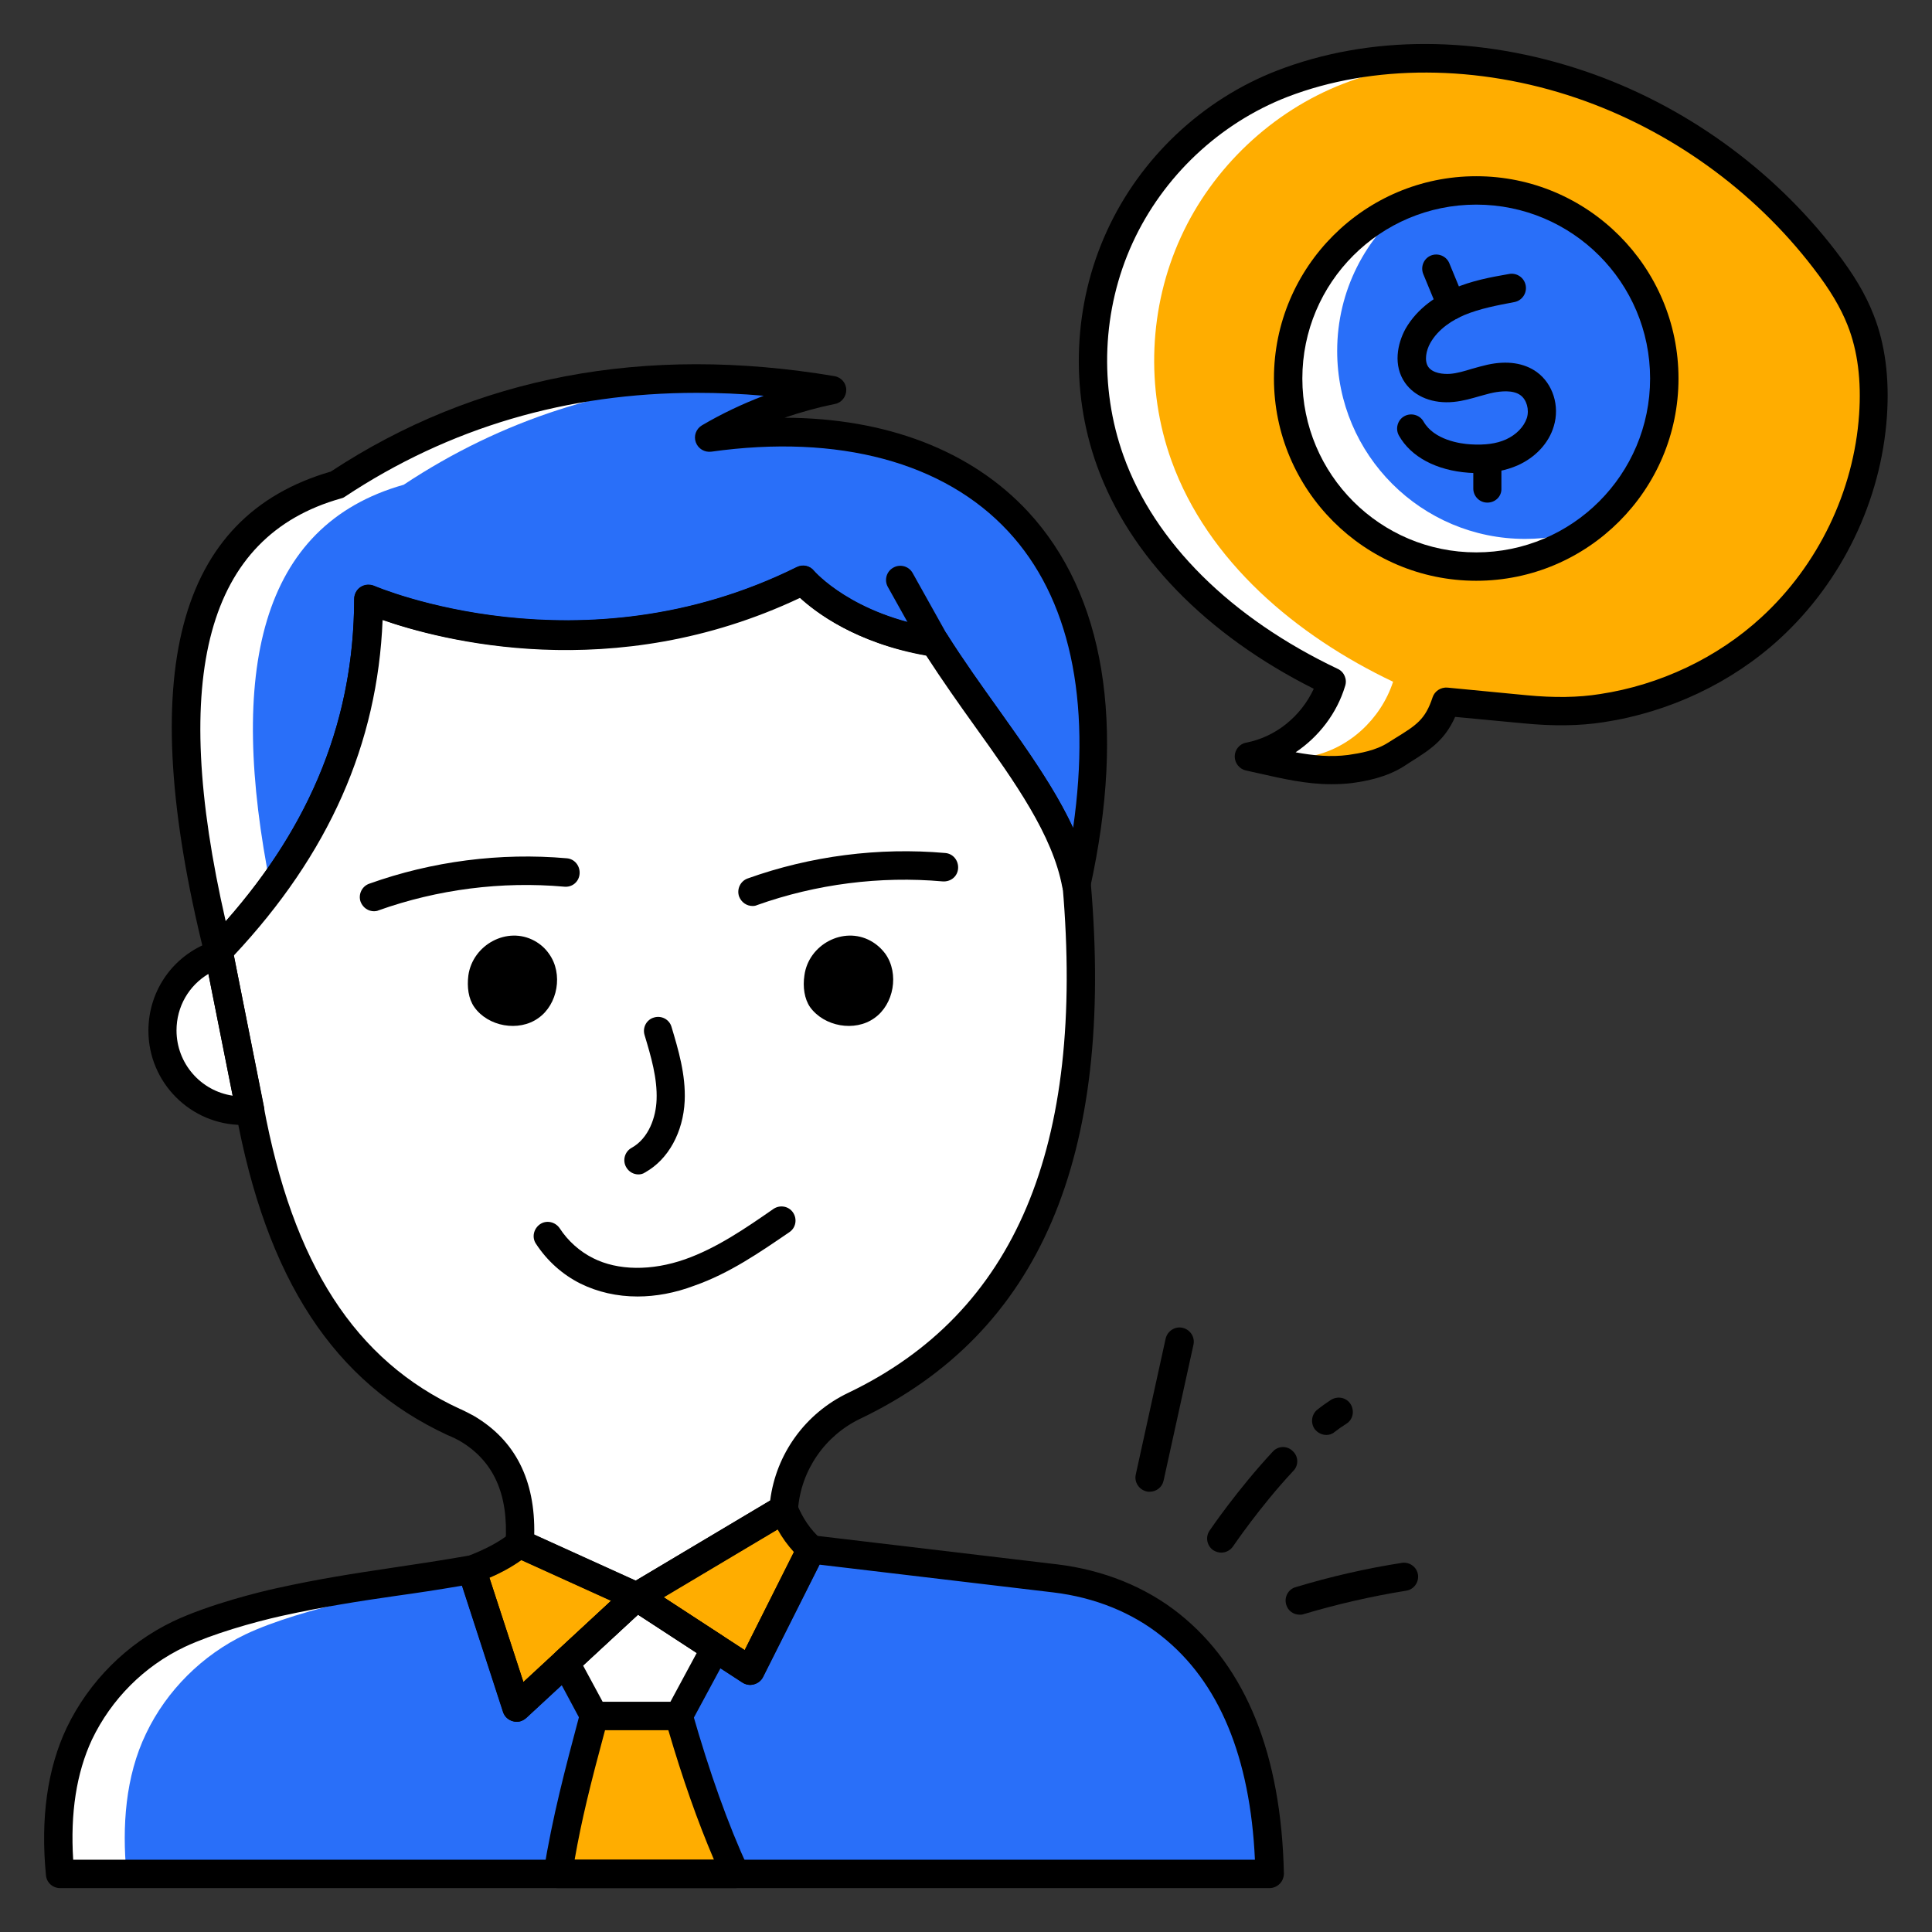 <svg id="Layer_1" enable-background="new 0 0 66 66" viewBox="0 0 66 66" xmlns="http://www.w3.org/2000/svg" width="300" height="300" version="1.1" xmlns:xlink="http://www.w3.org/1999/xlink" xmlns:svgjs="http://svgjs.dev/svgjs"><rect x="0" y="0" width="66" height="66" fill="#333333" stroke="none"/><g width="100%" height="100%" transform="matrix(1,0,0,1,0,0)"><g><g><g><path d="m43.37 64.01h-41.32c-.16-1.61-.04-3.31.66-4.78.7-1.48 1.93-2.69 3.4-3.4.97-.46 2.37-.86 3.42-1.1 2.43-.54 4.07-.67 6.58-1.12l1.53 4.71 4.09-3.79 3.88 2.53 2.08-4.14 8.34.99c1.43.17 2.81.7 3.94 1.6 2.11 1.68 3.31 4.43 3.4 8.5z" fill="#296ff9" fill-opacity="1" data-original-color="#8d77e6ff" stroke="none" stroke-opacity="1"/></g><g><path d="m16.12 53.62s-2.64.74-4.31 1.11c-1.05.24-2.45.64-3.42 1.1-1.47.7-2.7 1.92-3.4 3.39-.71 1.47-.82 3.18-.67 4.78h-2.27c-.15-1.61-.04-3.31.67-4.78.7-1.47 1.92-2.69 3.4-3.39.97-.46 2.38-.86 3.42-1.1 2.43-.53 4.07-.66 6.58-1.11z" fill="#ffffff" fill-opacity="1" data-original-color="#ffffffff" stroke="none" stroke-opacity="1"/></g><g><path d="m21.74 54.54-3.99-1.81c-.45.36-1.01.65-1.64.89l1.53 4.71z" fill="#ffad00" fill-opacity="1" data-original-color="#ffad00ff" stroke="none" stroke-opacity="1"/></g><g><path d="m27.71 52.93c-.42-.38-.72-.84-.94-1.38l-5.02 2.99 3.88 2.53z" fill="#ffad00" fill-opacity="1" data-original-color="#ffad00ff" stroke="none" stroke-opacity="1"/></g><g><path d="m24.43 56.3-1.24 2.32h-2.89l-.99-1.83 2.43-2.25z" fill="#ffffff" fill-opacity="1" data-original-color="#ffffffff" stroke="none" stroke-opacity="1"/></g><g><path d="m20.3 58.62c-.59 2.16-.95 3.6-1.24 5.4h6.08c-.75-1.63-1.38-3.45-1.94-5.4z" fill="#ffad00" fill-opacity="1" data-original-color="#ffad00ff" stroke="none" stroke-opacity="1"/></g><g><g><path d="m29.19 48.01c-1.37.66-2.3 1.99-2.42 3.51v.03l-5.02 2.99-3.99-1.81c.12-1.86-.48-3.17-1.81-3.94-.14-.08-.29-.15-.44-.22-3.98-1.84-6.03-5.56-6.98-10.73l-1.07-5.38c3.06-3.21 5.13-7.1 5.13-12.01 0 0 7.17 3.16 14.85-.65 0 0 1.36 1.65 4.51 2.13 1.95 3.08 4.34 5.61 4.83 8.28.83 9.64-2.07 15.16-7.59 17.8z" fill="#ffffff" fill-opacity="1" data-original-color="#ffffffff" stroke="none" stroke-opacity="1"/></g><g><path d="m8.54 37.94c-.09.01-.17.01-.26.01-1.51 0-2.74-1.23-2.74-2.74 0-1.23.81-2.27 1.93-2.62l1.05 5.26c.01.03.02.06.02.09z" fill="#ffffff" fill-opacity="1" data-original-color="#ffffffff" stroke="none" stroke-opacity="1"/></g><g><path d="m36.78 30.23c-.5-2.67-2.89-5.21-4.84-8.29-3.16-.48-4.51-2.13-4.51-2.13-7.68 3.8-14.85.65-14.85.65 0 4.9-2.07 8.8-5.13 12.01-2.13-8.58-1.32-14.39 4.06-15.91 4.89-3.24 10.53-4.3 16.92-3.23-1.66.35-3.03.92-4.22 1.62 8.6-1.21 15.15 3.51 12.57 15.28z" fill="#296ff9" fill-opacity="1" data-original-color="#8d77e6ff" stroke="none" stroke-opacity="1"/></g><g><path d="m24.91 12.96c-4.06.19-7.77 1.38-11.12 3.6-4.92 1.39-6.02 6.37-4.54 13.77-.55.75-1.15 1.46-1.8 2.13-2.13-8.58-1.32-14.39 4.06-15.91 3.97-2.62 8.44-3.81 13.4-3.59z" fill="#ffffff" fill-opacity="1" data-original-color="#ffffffff" stroke="none" stroke-opacity="1"/></g><g><path d="m26.81 14.77c.35 0 .71.01 1.05.04-.45.03-.91.08-1.37.14.1-.06.21-.12.32-.18z" fill="#ffffff" fill-opacity="1" data-original-color="#ffffffff" stroke="none" stroke-opacity="1"/></g><g><path d="m43.37 64.5h-41.32c-.25 0-.46-.19-.48-.44-.19-1.95.05-3.65.71-5.04.76-1.58 2.05-2.87 3.63-3.63 1.27-.6 3.02-1.02 3.52-1.13 1.49-.33 2.68-.51 3.95-.7.82-.12 1.67-.25 2.65-.42.24-.04.47.1.55.33l1.3 3.99 3.54-3.27c.16-.15.41-.17.59-.05l3.43 2.23 1.84-3.66c.09-.18.29-.29.49-.26l8.34.99c1.58.19 3.03.77 4.19 1.7 2.27 1.82 3.47 4.8 3.56 8.86 0 .13-.05.26-.14.35-.1.1-.22.15-.35.15zm-40.87-.97h40.37c-.16-3.51-1.23-6.08-3.18-7.63-1.02-.82-2.3-1.33-3.7-1.5l-8-.95-1.93 3.84c-.06.12-.17.21-.31.25-.13.04-.28.01-.39-.06l-3.57-2.32-3.82 3.53c-.12.11-.29.16-.45.11-.16-.04-.29-.16-.34-.32l-1.4-4.31c-.82.14-1.55.25-2.27.35-1.25.18-2.42.36-3.88.68-.99.22-2.38.62-3.32 1.06-1.39.66-2.51 1.79-3.17 3.17-.53 1.14-.74 2.51-.64 4.1z" fill="#000000" fill-opacity="1" data-original-color="#000000ff" stroke="none" stroke-opacity="1"/></g><g><path d="m17.65 58.82c-.04 0-.08-.01-.12-.02-.16-.04-.29-.16-.34-.32l-1.53-4.71c-.08-.25.05-.51.29-.6.63-.24 1.12-.5 1.5-.81.14-.12.34-.14.51-.07l3.99 1.81c.15.07.25.2.28.36s-.03.32-.15.43l-4.09 3.79c-.1.09-.22.14-.34.14zm-.93-4.92 1.16 3.56 3-2.78-3.06-1.39c-.32.23-.68.43-1.1.61z" fill="#000000" fill-opacity="1" data-original-color="#000000ff" stroke="none" stroke-opacity="1"/></g><g><path d="m25.63 57.56c-.09 0-.19-.03-.26-.08l-3.88-2.53c-.14-.09-.22-.25-.22-.42s.09-.32.24-.41l5.02-2.99c.12-.07.27-.09.4-.04.13.04.24.15.29.28.2.5.47.89.82 1.2.16.15.21.38.11.58l-2.08 4.14c-.06.12-.17.21-.31.25-.05.01-.09.02-.13.02zm-2.97-3 2.78 1.81 1.68-3.35c-.21-.23-.4-.49-.56-.78z" fill="#000000" fill-opacity="1" data-original-color="#000000ff" stroke="none" stroke-opacity="1"/></g><g><path d="m23.19 59.1h-2.89c-.18 0-.34-.1-.43-.26l-.98-1.83c-.1-.19-.06-.43.1-.58l2.43-2.25c.16-.15.41-.17.59-.05l2.69 1.76c.21.14.28.41.16.64l-1.25 2.32c-.08.16-.24.25-.42.25zm-2.6-.96h2.31l.9-1.67-2-1.31-1.88 1.74z" fill="#000000" fill-opacity="1" data-original-color="#000000ff" stroke="none" stroke-opacity="1"/></g><g><path d="m25.13 64.5h-6.08c-.14 0-.28-.06-.37-.17s-.13-.25-.11-.39c.31-1.9.72-3.45 1.25-5.44.06-.21.25-.36.47-.36h2.89c.22 0 .41.14.47.35.59 2.06 1.21 3.81 1.91 5.33.07.15.06.32-.03.46-.08.14-.24.22-.4.22zm-5.5-.97h4.76c-.56-1.31-1.07-2.76-1.56-4.43h-2.16c-.5 1.85-.8 3.06-1.04 4.43z" fill="#000000" fill-opacity="1" data-original-color="#000000ff" stroke="none" stroke-opacity="1"/></g><g><path d="m21.74 55.03c-.07 0-.14-.01-.2-.04l-3.99-1.81c-.18-.08-.3-.27-.28-.47.11-1.67-.41-2.81-1.57-3.49-.11-.06-.23-.12-.35-.17l-.05-.02c-3.89-1.8-6.2-5.32-7.25-11.08l-1.07-5.38c-.03-.15.02-.31.12-.43 3.36-3.52 4.99-7.34 5-11.67 0-.16.08-.32.22-.41s.31-.1.46-.04c.07.03 7.06 3.02 14.44-.64.2-.1.45-.05.59.13.01.01 1.3 1.51 4.21 1.96.14.02.26.1.34.22.56.89 1.17 1.74 1.76 2.56 1.43 2 2.78 3.9 3.14 5.89.82 9.41-1.75 15.39-7.86 18.32-1.22.58-2.04 1.77-2.14 3.11 0 .02 0 .03-.01.05-.02.15-.1.28-.23.36l-5.02 2.99c-.08.03-.17.06-.26.06zm-3.49-2.6 3.46 1.57 4.6-2.74c.2-1.59 1.2-2.98 2.67-3.68 5.7-2.73 8.09-8.39 7.32-17.31-.32-1.73-1.61-3.54-2.97-5.45-.55-.78-1.12-1.58-1.67-2.42-2.4-.42-3.78-1.48-4.32-1.98-6.4 3.03-12.32 1.44-14.27.76-.17 4.23-1.83 7.99-5.08 11.46l1.01 5.11c1 5.43 3.13 8.73 6.71 10.38l.05.02c.14.07.29.14.43.22 1.41.83 2.1 2.19 2.06 4.06z" fill="#000000" fill-opacity="1" data-original-color="#000000ff" stroke="none" stroke-opacity="1"/></g><g><path d="m31.94 22.43c-.17 0-.33-.09-.42-.25l-1.19-2.13c-.13-.23-.05-.53.19-.66.23-.13.53-.05.66.19l1.19 2.13c.13.23.05.53-.19.66-.07.04-.16.06-.24.06z" fill="#000000" fill-opacity="1" data-original-color="#000000ff" stroke="none" stroke-opacity="1"/></g><g><path d="m7.45 32.95c-.04 0-.08-.01-.12-.02-.17-.05-.3-.18-.35-.35-2.37-9.55-.96-14.94 4.32-16.47 4.94-3.25 10.73-4.35 17.21-3.26.23.04.4.24.4.47s-.16.44-.39.48c-.59.12-1.16.28-1.72.47 3.48.01 6.38 1.12 8.32 3.21 2.61 2.82 3.35 7.26 2.12 12.85-.05.23-.25.4-.48.38-.23 0-.43-.17-.47-.4-.33-1.78-1.61-3.58-2.98-5.49-.56-.78-1.13-1.59-1.68-2.44-2.41-.42-3.78-1.47-4.33-1.98-6.4 3.03-12.32 1.44-14.27.76-.17 4.3-1.89 8.12-5.25 11.64-.07.1-.2.15-.33.15zm16.35-19.53c-4.43 0-8.46 1.19-12.02 3.55-.04.03-.09.05-.14.06-4.57 1.29-5.86 6.02-3.93 14.44 2.95-3.34 4.38-6.95 4.39-11.01 0-.16.08-.32.22-.41s.31-.1.46-.04c.07.03 7.06 3.02 14.44-.64.2-.1.45-.05.59.13.01.01 1.3 1.51 4.21 1.96.14.02.26.1.34.22.57.9 1.18 1.75 1.77 2.58.97 1.37 1.91 2.69 2.53 4.02.63-4.39-.12-7.87-2.22-10.13-2.19-2.36-5.79-3.33-10.14-2.72-.23.03-.45-.1-.53-.32s.01-.46.21-.58c.68-.4 1.38-.73 2.11-1.01-.79-.07-1.54-.1-2.29-.1z" fill="#000000" fill-opacity="1" data-original-color="#000000ff" stroke="none" stroke-opacity="1"/></g><g><path d="m8.29 38.43c-1.78 0-3.22-1.45-3.22-3.22 0-1.42.91-2.66 2.27-3.08.13-.04.27-.02.39.05s.2.19.23.32l1.06 5.32c.03.13 0 .29-.09.4-.08.11-.2.19-.34.2-.1.01-.2.01-.3.01zm-1.17-5.16c-.67.4-1.09 1.12-1.09 1.93 0 1.13.83 2.07 1.92 2.23z" fill="#000000" fill-opacity="1" data-original-color="#000000ff" stroke="none" stroke-opacity="1"/></g></g><g><g><path d="m29.87 34.78c-.67.48-1.72.29-2.2-.38-.19-.28-.25-.68-.19-1.08.14-1.05 1.33-1.69 2.26-1.18.2.11.37.26.51.45.47.67.29 1.72-.38 2.19z" fill="#000000" fill-opacity="1" data-original-color="#000000ff" stroke="none" stroke-opacity="1"/></g><g><path d="m18.39 34.78c-.67.48-1.72.29-2.19-.38-.2-.29-.25-.68-.2-1.08.15-1.05 1.33-1.69 2.26-1.18.2.11.37.26.5.45.48.67.3 1.72-.37 2.19z" fill="#000000" fill-opacity="1" data-original-color="#000000ff" stroke="none" stroke-opacity="1"/></g><g><path d="m25.71 30.95c-.2 0-.38-.12-.46-.32-.09-.25.04-.53.29-.62 2.15-.77 4.48-1.07 6.75-.87.27.02.46.26.44.53s-.25.46-.53.44c-2.13-.19-4.32.09-6.34.81-.04.02-.09.03-.15.03z" fill="#000000" fill-opacity="1" data-original-color="#000000ff" stroke="none" stroke-opacity="1"/></g><g><path d="m12.78 31.13c-.2 0-.38-.12-.46-.32-.09-.25.04-.53.29-.62 2.15-.77 4.48-1.07 6.75-.87.27.02.46.26.44.53s-.25.47-.53.44c-2.13-.19-4.32.09-6.34.81-.04.02-.1.03-.15.03z" fill="#000000" fill-opacity="1" data-original-color="#000000ff" stroke="none" stroke-opacity="1"/></g><g><path d="m21.78 44.29c-.7 0-1.36-.15-1.95-.44-.62-.31-1.14-.78-1.52-1.36-.15-.22-.08-.52.14-.67s.52-.08.67.14c.28.43.68.79 1.14 1.02.85.43 2 .44 3.14.04 1.08-.38 2.07-1.06 3.02-1.72.22-.15.52-.1.67.12s.1.52-.12.67c-1.01.69-2.05 1.41-3.25 1.83-.66.25-1.32.37-1.94.37z" fill="#000000" fill-opacity="1" data-original-color="#000000ff" stroke="none" stroke-opacity="1"/></g><g><path d="m21.81 40.12c-.17 0-.33-.09-.42-.25-.13-.23-.05-.53.19-.66.59-.33.83-1.06.85-1.64.03-.73-.19-1.48-.41-2.21-.08-.26.07-.53.32-.6.26-.08.53.07.6.32.23.77.49 1.63.45 2.53-.05 1.07-.56 2-1.35 2.44-.07.05-.15.07-.23.07z" fill="#000000" fill-opacity="1" data-original-color="#000000ff" stroke="none" stroke-opacity="1"/></g></g></g><g><g><g><path d="m63.99 14.19c-.19 2.75-1.47 5.4-3.5 7.26-1.59 1.46-3.63 2.42-5.76 2.74-.87.13-1.76.12-2.63.04l-2.7-.26c-.34 1.02-.81 1.23-1.72 1.81-.46.29-1.01.42-1.56.49-1.19.16-2.29-.16-3.45-.42 1.32-.25 2.42-1.27 2.84-2.55-3.3-1.57-6.33-4.12-7.57-7.56-.88-2.46-.76-5.26.32-7.63 1.09-2.37 3.12-4.3 5.55-5.24 3.22-1.25 6.93-1.08 10.21.03 3.27 1.12 6.2 3.22 8.3 5.96.49.65.95 1.33 1.24 2.09.41 1.02.5 2.15.43 3.24z" fill="#ffad00" fill-opacity="1" data-original-color="#ffad00ff" stroke="none" stroke-opacity="1"/></g><g><path d="m47.59 23.29c-.42 1.28-1.52 2.3-2.84 2.55.58.13 1.15.27 1.72.37-.12.02-.23.04-.35.05-1.19.16-2.29-.16-3.45-.42 1.32-.25 2.42-1.27 2.84-2.55-3.3-1.57-6.33-4.11-7.57-7.55-.88-2.46-.77-5.26.32-7.64 1.09-2.37 3.12-4.3 5.55-5.24 1.86-.72 3.88-.97 5.89-.83-1.31.09-2.6.36-3.81.83-2.43.94-4.47 2.87-5.55 5.24-1.09 2.38-1.21 5.17-.32 7.64 1.24 3.44 4.27 5.98 7.57 7.55z" fill="#ffffff" fill-opacity="1" data-original-color="#ffffffff" stroke="none" stroke-opacity="1"/></g><g><path d="m45.48 26.79c-.86 0-1.67-.19-2.47-.37l-.45-.1c-.22-.05-.38-.25-.38-.48s.17-.43.39-.47c1-.19 1.87-.89 2.31-1.84-3.68-1.85-6.3-4.54-7.41-7.63-.93-2.59-.8-5.51.34-8 1.14-2.5 3.26-4.5 5.82-5.49 3.16-1.22 6.9-1.21 10.54.03 3.34 1.14 6.37 3.31 8.53 6.12.64.83 1.04 1.51 1.31 2.21.39.99.54 2.15.45 3.46-.2 2.87-1.53 5.63-3.65 7.58-1.64 1.51-3.78 2.52-6.02 2.86-.83.13-1.73.14-2.75.04l-2.33-.22c-.36.81-.87 1.13-1.54 1.55l-.23.15c-.58.36-1.24.49-1.75.56-.24.03-.48.04-.71.04zm-1.22-1.09c.6.11 1.19.17 1.8.09.41-.06.94-.15 1.36-.42l.24-.15c.73-.45 1.03-.64 1.28-1.4.07-.21.28-.35.51-.33l2.7.26c.94.09 1.76.08 2.51-.04 2.05-.31 4.01-1.24 5.51-2.62 1.94-1.78 3.16-4.31 3.34-6.93.08-1.16-.05-2.18-.39-3.04-.24-.61-.6-1.22-1.18-1.97-2.04-2.66-4.91-4.72-8.08-5.8-3.37-1.15-6.97-1.16-9.88-.04-2.32.9-4.25 2.72-5.29 4.99s-1.15 4.92-.31 7.27c1.06 2.96 3.66 5.54 7.32 7.28.22.1.33.36.25.59-.28.93-.9 1.73-1.69 2.26z" fill="#000000" fill-opacity="1" data-original-color="#000000ff" stroke="none" stroke-opacity="1"/></g></g><g><g><g><ellipse cx="50.43" cy="12.93" fill="#296ff9" rx="6.42" ry="6.42" transform="matrix(.911 -.413 .413 .911 -.835 21.996)" fill-opacity="1" data-original-color="#8d77e6ff" stroke="none" stroke-opacity="1"/></g><g><path d="m54.39 17.99c-1.09.86-2.46 1.37-3.96 1.37-3.55 0-6.42-2.88-6.42-6.42 0-2.75 1.72-5.09 4.15-6.01-1.51 1.17-2.48 3-2.48 5.06 0 3.55 2.88 6.42 6.42 6.42.81 0 1.58-.15 2.29-.42z" fill="#ffffff" fill-opacity="1" data-original-color="#ffffffff" stroke="none" stroke-opacity="1"/></g><g><path d="m50.43 19.84c-3.81 0-6.91-3.1-6.91-6.91s3.1-6.91 6.91-6.91 6.91 3.1 6.91 6.91-3.1 6.91-6.91 6.91zm0-12.85c-3.28 0-5.94 2.66-5.94 5.94s2.66 5.94 5.94 5.94 5.94-2.66 5.94-5.94-2.66-5.94-5.94-5.94z" fill="#000000" fill-opacity="1" data-original-color="#000000ff" stroke="none" stroke-opacity="1"/></g></g></g><g><g><path d="m50.5 16.16c-.11 0-.22 0-.33-.01-1.1-.08-1.97-.54-2.38-1.27-.13-.23-.05-.53.18-.66s.53-.05.66.18c.36.63 1.25.76 1.61.78.48.03.88-.02 1.21-.17.35-.16.61-.43.71-.73.09-.29-.01-.63-.22-.78-.26-.19-.69-.13-.91-.09-.16.03-.31.08-.47.12-.28.08-.58.17-.9.2-.7.07-1.32-.17-1.66-.65-.42-.6-.26-1.34.01-1.84.42-.74 1.12-1.16 1.64-1.38.62-.27 1.27-.39 1.9-.5.26-.05.52.12.57.39.05.26-.12.52-.39.57-.58.11-1.17.22-1.7.44-.38.16-.89.46-1.17.96-.14.25-.21.6-.07.81.15.22.51.26.76.24.23-.02.47-.09.73-.17.18-.05.35-.1.53-.14.68-.15 1.26-.06 1.69.25.55.4.79 1.16.58 1.85-.17.58-.63 1.07-1.24 1.34-.39.17-.84.26-1.34.26z" fill="#000000" fill-opacity="1" data-original-color="#000000ff" stroke="none" stroke-opacity="1"/></g><g><path d="m49.59 10.92c-.19 0-.37-.11-.45-.3l-.52-1.26c-.1-.25.02-.53.26-.63.25-.1.53.02.63.26l.52 1.26c.1.25-.02.53-.26.63-.05.03-.12.04-.18.04z" fill="#000000" fill-opacity="1" data-original-color="#000000ff" stroke="none" stroke-opacity="1"/></g><g><path d="m50.81 17.17c-.27 0-.48-.22-.48-.48v-1.03c0-.27.22-.48.48-.48s.48.22.48.48v1.03c.01.27-.21.48-.48.48z" fill="#000000" fill-opacity="1" data-original-color="#000000ff" stroke="none" stroke-opacity="1"/></g></g></g><g><g><path d="m45.31 49.02c-.15 0-.29-.07-.39-.19-.16-.21-.12-.52.09-.68.15-.12.31-.23.46-.33.23-.14.53-.08.67.15s.08.53-.15.67c-.13.08-.27.18-.4.28-.08.07-.18.1-.28.1z" fill="#000000" fill-opacity="1" data-original-color="#000000ff" stroke="none" stroke-opacity="1"/></g><g><path d="m41.72 53.04c-.09 0-.19-.03-.27-.08-.22-.15-.28-.45-.13-.67.04-.06.96-1.41 2.16-2.7.18-.2.49-.21.68-.02.2.18.21.49.02.68-1.15 1.23-2.05 2.57-2.06 2.58-.09.13-.24.21-.4.21z" fill="#000000" fill-opacity="1" data-original-color="#000000ff" stroke="none" stroke-opacity="1"/></g><g><path d="m44.4 55.16c-.21 0-.4-.13-.46-.34-.08-.26.07-.53.32-.6 1.19-.36 2.41-.64 3.63-.83.26-.04.51.14.55.4s-.14.51-.4.55c-1.18.19-2.36.46-3.5.8-.05.02-.1.02-.14.02z" fill="#000000" fill-opacity="1" data-original-color="#000000ff" stroke="none" stroke-opacity="1"/></g><g><path d="m39.27 50.96c-.03 0-.07 0-.1-.01-.26-.06-.43-.32-.37-.58l1.02-4.64c.06-.26.32-.43.58-.37s.43.32.37.58l-1.02 4.64c-.05.23-.25.38-.48.38z" fill="#000000" fill-opacity="1" data-original-color="#000000ff" stroke="none" stroke-opacity="1"/></g></g></g></g></svg>